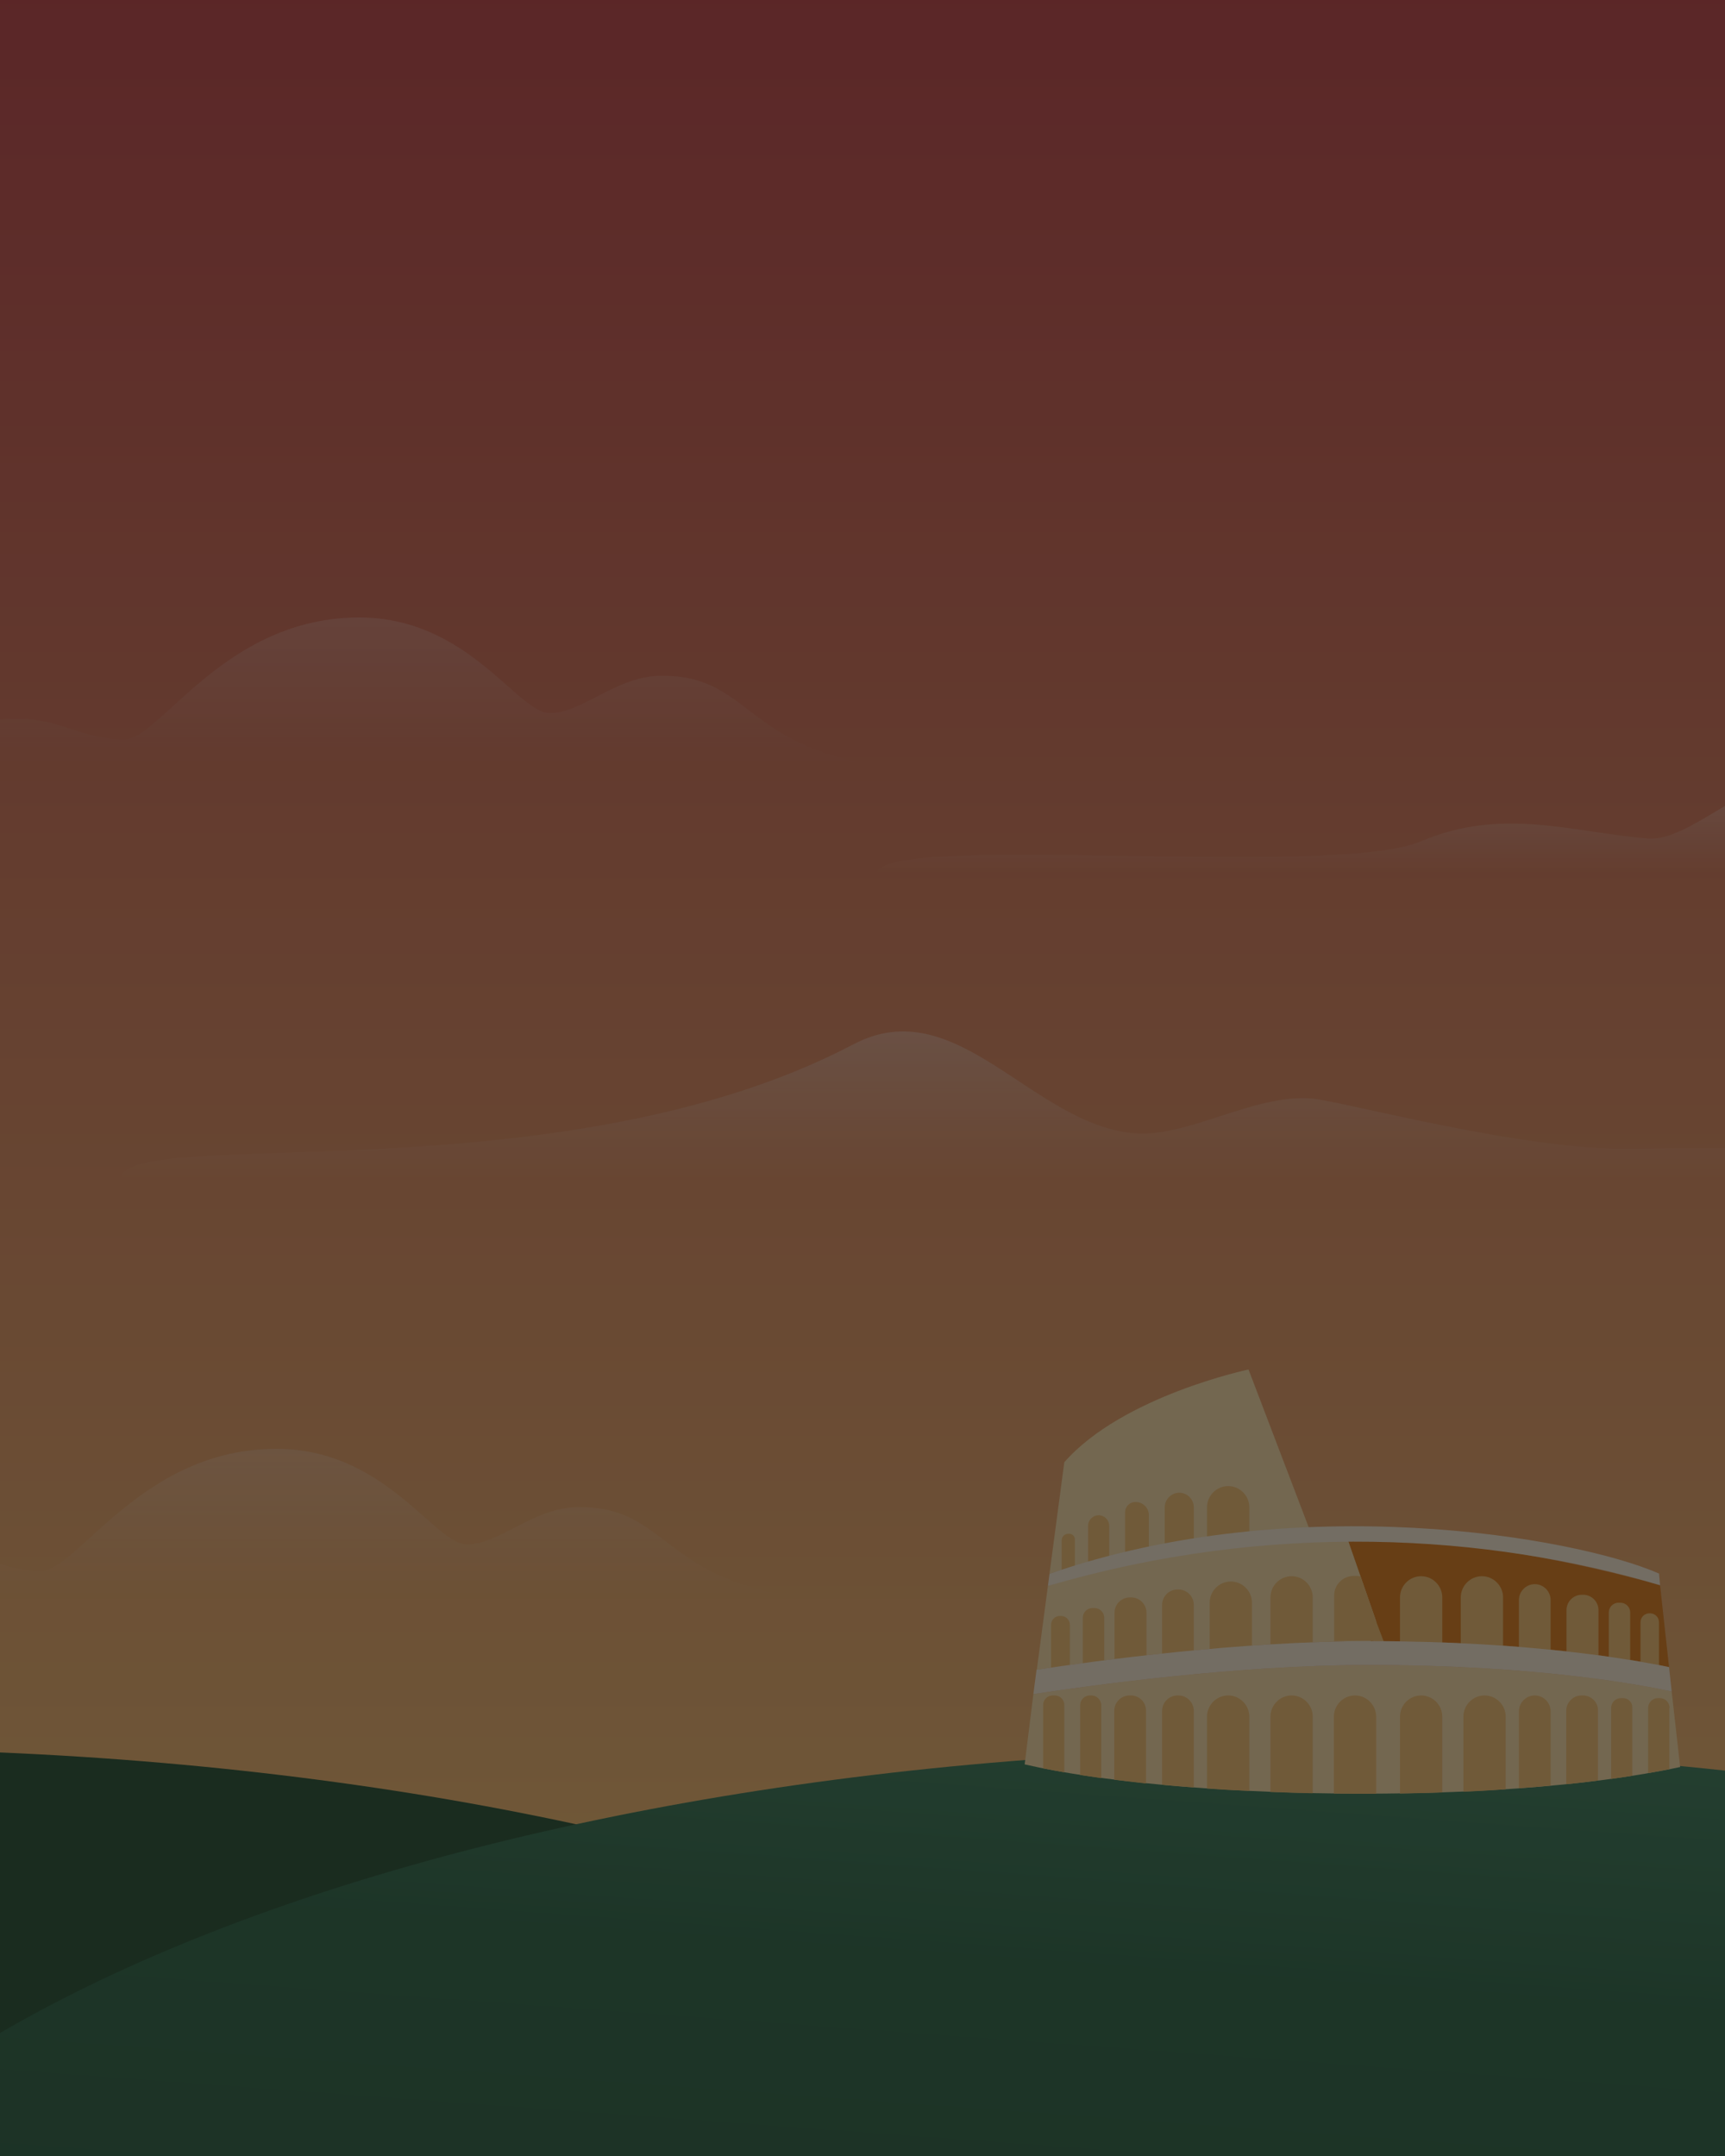 <svg width="500" height="625" fill="none"
  xmlns="http://www.w3.org/2000/svg">
  <rect width="100%" height="100%" fill="#333333" stroke="none"/>
  <g clip-path="url(#clip0)">
    <path fill="url(#paint0_linear)" d="M0 0h500v625H0z"/>
    <path d="M568 342s-177.211-.253-305.222-.253C212.143 341.747 35 342 35 342c0-16.273 126.986 5.612 212.403-39.281 29.924-15.729 51.751 23.367 81.43 25.813 15.495 1.28 34.48-11.391 51.25-10.1 8.684.667 61.085 15.156 92.82 14.59C535.542 331.899 568 334.929 568 342z" fill="url(#paint1_linear)"/>
    <path d="M191.514 195.898c-13.035.13-22.883 10.966-32.272 10.801-9.39-.164-23.57-27.699-55.116-27.699-39.157 0-57.653 35.368-68.166 35.368-11.877 0-18.457-5.926-30.095-5.926-30.52 0-25.021 9.405-47.865 12.72h291.892c-34.449-6.794-33.69-25.508-58.378-25.264z" fill="url(#paint2_linear)"/>
    <path d="M167.514 436.898c-13.035.13-22.883 10.966-32.272 10.801-9.39-.164-23.57-27.699-55.116-27.699-39.157 0-57.653 35.368-68.166 35.368-11.878 0-18.457-5.926-30.095-5.926-30.52 0-25.021 9.405-47.865 12.72h291.892c-34.449-6.794-33.69-25.508-58.378-25.264z" fill="url(#paint3_linear)"/>
    <path d="M549.1 253.04s-24.353.238-121.767.238c-38.532 0-173.333.195-173.333.195 0-12.566 132.167 1.3 157.733-9.533 23.764-10.071 43.282-2.756 65.867-.867 11.791.988 27.972-17.03 40.733-16.033 17.867 1.395 30.767 22.061 30.767 26z" fill="url(#paint4_linear)"/>
    <path d="M-48 904c260.126 0 471-88.872 471-198.5C423 595.871 212.126 507-48 507s-471 88.871-471 198.5C-519 815.128-308.126 904-48 904z" fill="#214D2E"/>
    <path d="M382 904c260.126 0 471-88.872 471-198.5C853 595.871 642.126 507 382 507S-89 595.871-89 705.5C-89 815.128 121.874 904 382 904z" fill="url(#paint5_linear)"/>
    <path d="M361.891 397s-36.545 7.683-53.4 26.889l-4.29 32.345c24.976-8.298 51.101-11.909 75.387-12.831L361.891 397z" fill="#FFE1A8"/>
    <path d="M346.033 448.858h-8.428V436.95c0-2.305 1.916-4.225 4.214-4.225 2.299 0 4.214 1.92 4.214 4.225v11.908zM333.008 451.547h-6.895v-13.138c0-1.69 1.379-2.996 2.988-2.996h.077c2.068 0 3.83 1.69 3.83 3.841v12.293zM321.516 455.389h-6.129v-13.061c0-1.69 1.379-3.073 3.064-3.073 1.686 0 3.065 1.383 3.065 3.073v13.061zM311.557 456.925h-3.83v-10.372c0-1.075.842-1.92 1.915-1.92h.306c.843 0 1.609.691 1.609 1.613v10.679zM362.121 446.169h-12.258v-9.219c0-3.381 2.758-6.146 6.129-6.146 3.371 0 6.129 2.765 6.129 6.146v9.219z" fill="#F8C06D"/>
    <path d="M303.741 459.767l-3.218 24.278c17.162-2.612 58.763-8.298 96.533-8.298 1.302 0 1.915-5.762 1.915-5.762l-8.274-23.816c-44.282.461-77.379 10.372-86.956 13.598z" fill="#FFE1A8"/>
    <path d="M393.532 446.169h-2.911l8.274 23.816-1.532 6.146 3.524-.384c44.206.308 72.859 5.378 82.895 7.529l-2.604-23.739c-14.634-4.149-51.331-13.368-87.646-13.368z" fill="#E07A15"/>
    <path d="M418.049 485.351h-12.258v-22.28c0-3.38 2.758-6.146 6.129-6.146 3.371 0 6.129 2.766 6.129 6.146v22.28zM435.67 485.351h-12.258v-22.28c0-3.38 2.758-6.146 6.129-6.146 3.371 0 6.129 2.766 6.129 6.146v22.28zM449.459 487.655h-9.193v-23.816c0-2.535 2.068-4.61 4.596-4.61 2.529 0 4.597 2.075 4.597 4.61v23.816zM346.031 488.424h-9.193v-23.125c0-2.535 1.992-4.532 4.52-4.532h.153c2.529 0 4.52 1.997 4.52 4.532v23.125zM332.242 489.192h-9.193v-21.665c0-2.458 1.992-4.456 4.443-4.456h.383c2.452 0 4.444 1.998 4.444 4.456v21.665h-.077zM463.25 488.424h-9.193v-21.665c0-2.459 1.992-4.456 4.443-4.456h.383c2.452 0 4.444 1.997 4.444 4.456v21.665h-.077zM319.985 489.961h-6.13v-20.974c0-1.536 1.226-2.842 2.835-2.842h.536c1.533 0 2.835 1.229 2.835 2.842v20.974h-.076zM472.443 488.424h-6.129V467.45c0-1.537 1.226-2.843 2.835-2.843h.536c1.533 0 2.835 1.23 2.835 2.843v20.974h-.077zM480.871 491.497h-5.363v-21.204c0-1.46 1.149-2.612 2.605-2.612h.153c1.456 0 2.605 1.152 2.605 2.612v21.204zM310.025 489.961h-5.363v-18.976c0-1.383 1.149-2.536 2.528-2.536h.383c1.379 0 2.529 1.153 2.529 2.536v18.976h-.077zM380.508 485.351H368.25v-22.28c0-3.38 2.758-6.146 6.129-6.146 3.371 0 6.129 2.766 6.129 6.146v22.28zM362.887 486.888h-12.258v-22.28c0-3.38 2.758-6.146 6.129-6.146 3.371 0 6.129 2.766 6.129 6.146v22.28z" fill="#F8C06D"/>
    <path d="M396.98 482.662c-38.46 0-80.903 5.916-97.452 8.451L297 511.472c42.903 9.988 136.371 12.293 190 .768l-2.452-21.895c-9.5-2.075-39.915-7.683-87.568-7.683z" fill="#FFE1A8"/>
    <path d="M401.193 476.132l-2.299-6.069-4.52-13.061c-.383-.077-.766-.153-1.149-.153h-.843c-3.141 0-5.669 2.535-5.669 5.685v13.214c3.447-.077 6.895-.154 10.343-.154.536.154 3.524.538 4.137.538zM444.862 491.497c-2.528 0-4.596 2.074-4.596 4.61v22.28c3.141-.231 6.205-.461 9.193-.769v-21.511c0-2.536-2.068-4.61-4.597-4.61zM430.307 491.497c-3.371 0-6.129 2.766-6.129 6.146v21.742c4.137-.153 8.197-.384 12.258-.691v-21.051c0-3.38-2.758-6.146-6.129-6.146zM483.936 495.108c0-1.536-1.226-2.842-2.835-2.842h-.536c-1.532 0-2.835 1.229-2.835 2.842v18.9c2.069-.384 4.138-.769 6.129-1.153v-17.747h.077zM411.92 491.497c-3.371 0-6.129 2.766-6.129 6.146v22.28c4.137-.077 8.198-.154 12.258-.307v-21.973c0-3.38-2.758-6.146-6.129-6.146zM458.807 491.497h-.383c-2.452 0-4.444 1.998-4.444 4.456v21.281c3.142-.307 6.206-.691 9.194-1.075v-20.283c.077-2.381-1.915-4.379-4.367-4.379zM470.375 492.266h-.536c-1.533 0-2.835 1.229-2.835 2.842v20.59c2.068-.307 4.137-.615 6.129-.922v-19.668c.077-1.613-1.149-2.842-2.758-2.842zM374.379 491.497c-3.371 0-6.129 2.766-6.129 6.146v21.819c4.06.154 8.121.307 12.258.384v-22.203c0-3.38-2.758-6.146-6.129-6.146zM305.734 491.497h-.613c-1.532 0-2.758 1.229-2.758 2.766v18.361c1.992.385 3.984.769 6.129 1.153v-19.514c0-1.537-1.225-2.766-2.758-2.766zM341.511 491.497h-.153c-2.528 0-4.52 1.998-4.52 4.533v21.358c2.988.307 6.052.538 9.193.768V496.03c0-2.535-1.991-4.533-4.52-4.533zM316.382 491.497h-.459c-1.609 0-2.835 1.306-2.835 2.843v20.205c1.992.307 4.06.615 6.129.922v-21.051c0-1.613-1.302-2.919-2.835-2.919zM392.766 491.497c-3.371 0-6.129 2.766-6.129 6.146v22.28c4.06.077 8.197.077 12.258.077v-22.28c0-3.457-2.758-6.223-6.129-6.223zM327.799 491.497h-.383c-2.451 0-4.443 1.998-4.443 4.456v19.975c2.988.384 6.052.691 9.193 1.076v-21.051c.077-2.458-1.915-4.456-4.367-4.456zM355.992 491.497c-3.371 0-6.129 2.766-6.129 6.146v20.82c3.984.308 8.121.538 12.258.692v-21.512c0-3.38-2.758-6.146-6.129-6.146z" fill="#F8C06D"/>
    <path d="M484.548 490.345l-.767-7.068c-10.342-2.151-40.451-7.529-86.802-7.529-37.77 0-79.371 5.685-96.532 8.297l-.92 7.068c16.549-2.535 58.992-8.451 97.452-8.451 47.653 0 78.069 5.609 87.569 7.683zM480.871 456.156c-24.516-10.756-105.726-24.584-176.669.077l-.46 3.534c64.508-18.976 127.331-15.135 177.436-.23l-.307-3.381z" fill="#FFEFD8"/>
    <path opacity=".6" fill="#161616" d="M0 0h500v625H0z"/>
  </g>
  <defs>
    <linearGradient id="paint0_linear" x1="228" y1="-188.75" x2="228" y2="562.5" gradientUnits="userSpaceOnUse">
      <stop stop-color="#B01434"/>
      <stop offset="1" stop-color="#F8C06D"/>
    </linearGradient>
    <linearGradient id="paint1_linear" x1="302" y1="268" x2="302" y2="342" gradientUnits="userSpaceOnUse">
      <stop stop-color="#fff" stop-opacity=".5"/>
      <stop offset="1" stop-color="#fff" stop-opacity="0"/>
    </linearGradient>
    <linearGradient id="paint2_linear" x1="103.946" y1="221.161" x2="103.946" y2="67" gradientUnits="userSpaceOnUse">
      <stop stop-color="#fff" stop-opacity="0"/>
      <stop offset="1" stop-color="#fff" stop-opacity=".7"/>
    </linearGradient>
    <linearGradient id="paint3_linear" x1="79.946" y1="462.161" x2="79.946" y2="308" gradientUnits="userSpaceOnUse">
      <stop stop-color="#fff" stop-opacity="0"/>
      <stop offset="1" stop-color="#fff" stop-opacity=".7"/>
    </linearGradient>
    <linearGradient id="paint4_linear" x1="401.55" y1="191" x2="401.55" y2="253" gradientUnits="userSpaceOnUse">
      <stop stop-color="#fff" stop-opacity=".71"/>
      <stop offset="1" stop-color="#fff" stop-opacity="0"/>
    </linearGradient>
    <linearGradient id="paint5_linear" x1="100" y1="898" x2="138.306" y2="373.796" gradientUnits="userSpaceOnUse">
      <stop stop-color="#214D2E"/>
      <stop offset=".651" stop-color="#286442"/>
      <stop offset="1" stop-color="#52A078"/>
    </linearGradient>
    <clipPath id="clip0">
      <path fill="#fff" d="M0 0h500v625H0z"/>
    </clipPath>
  </defs>
</svg>